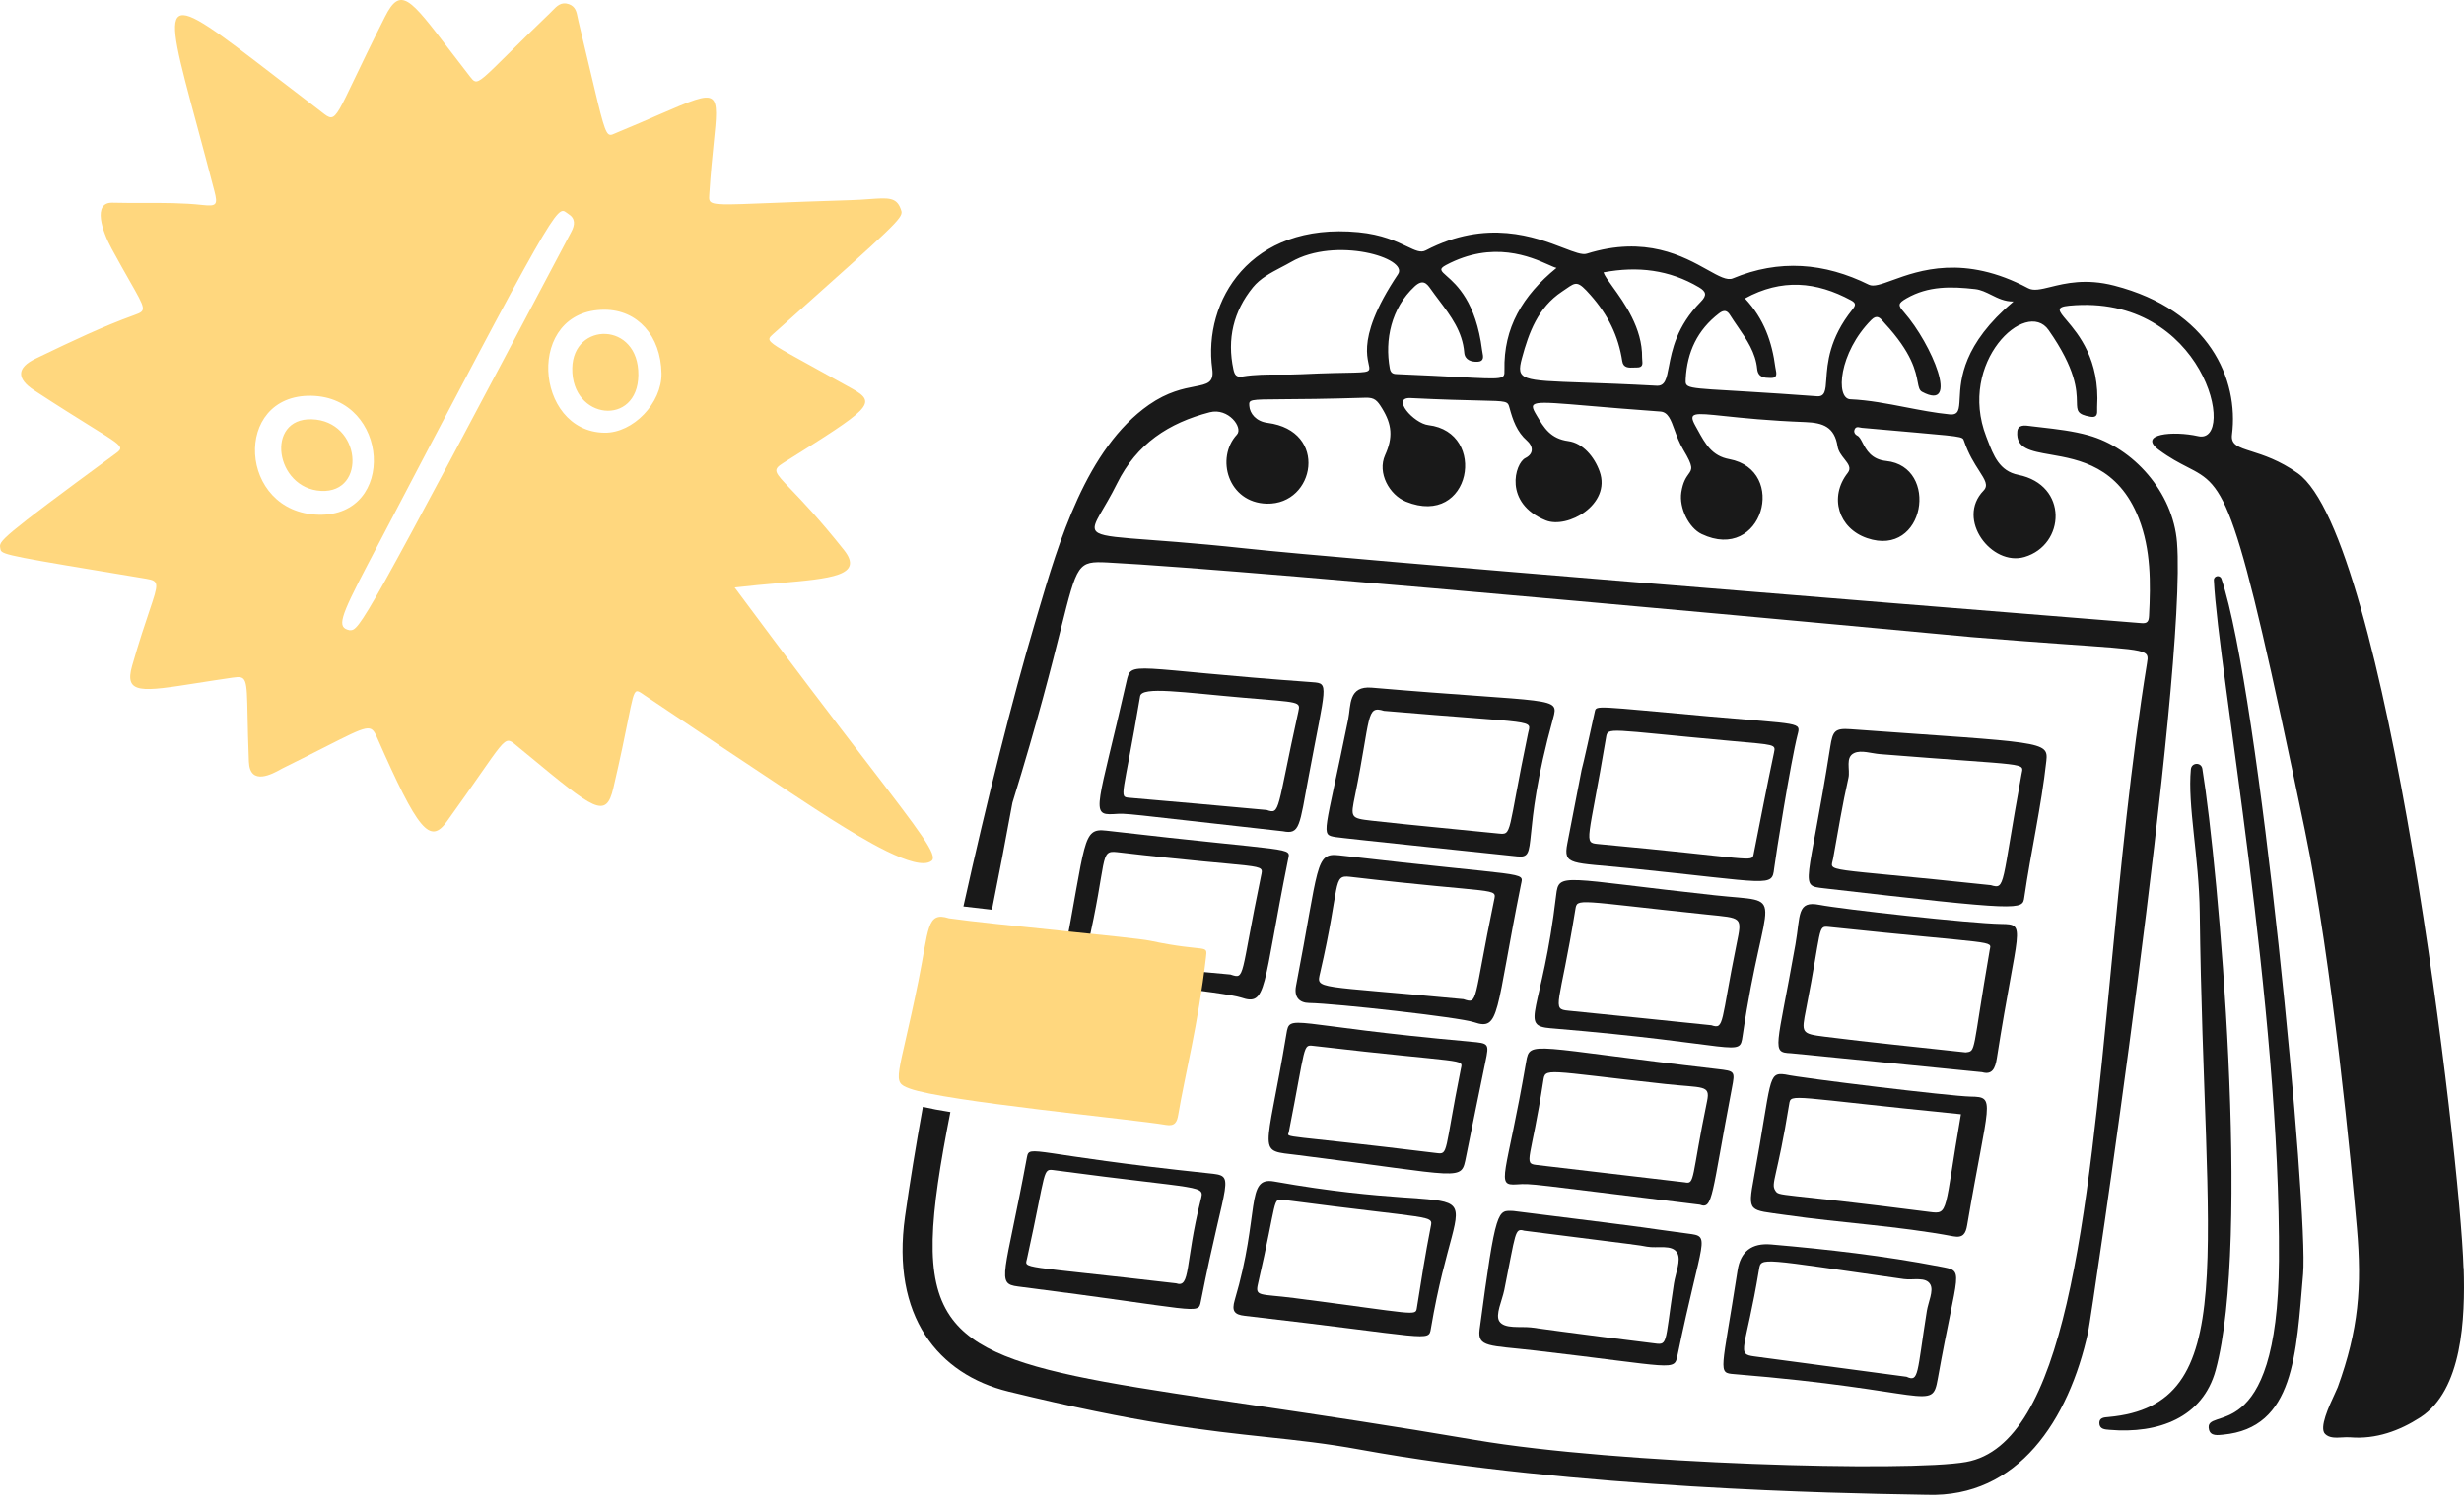 <svg width="80" height="49" viewBox="0 0 80 49" fill="none" xmlns="http://www.w3.org/2000/svg">
<path d="M71.879 18.837C71.873 18.691 72.078 18.654 72.125 18.793C73.36 22.453 74.954 39.315 74.776 41.364C74.551 43.961 74.496 46.36 72.178 46.579C72.008 46.595 71.774 46.632 71.721 46.416C71.522 45.595 73.952 47.139 73.992 40.93C74.046 32.682 72.019 21.752 71.879 18.837V18.837Z" fill="#191919"/>
<path d="M71.133 24.972C71.154 24.751 71.47 24.739 71.505 24.958C72.034 28.197 73.082 40.285 71.937 44.485C71.517 46.025 70.079 46.558 68.489 46.422C68.341 46.41 68.164 46.403 68.16 46.203C68.157 46.02 68.326 46.018 68.455 46.006C72.801 45.612 71.553 40.845 71.42 29.625C71.398 27.816 71.019 26.157 71.132 24.971L71.133 24.972Z" fill="#191919"/>
<path d="M60.086 23.675C66.308 24.123 66.512 24.047 66.44 24.704C66.276 26.192 65.938 27.652 65.724 29.131C65.664 29.548 65.699 29.585 59.22 28.84C58.391 28.745 58.703 28.817 59.425 24.243C59.506 23.73 59.574 23.638 60.086 23.675ZM64.637 28.738C65.121 28.88 64.969 28.771 65.632 25.144C65.707 24.73 65.957 24.879 61.036 24.483C60.757 24.461 60.434 24.345 60.207 24.446C59.899 24.582 60.078 24.981 60.014 25.258C59.818 26.122 59.676 26.999 59.518 27.872C59.432 28.347 59.026 28.139 64.637 28.738V28.738Z" fill="#191919"/>
<path d="M64.355 34.811C64.345 34.81 58.225 34.199 58.149 34.195C57.495 34.165 57.689 34.077 58.293 30.663C58.461 29.714 58.331 29.232 59.075 29.378C59.781 29.516 63.955 29.982 64.977 29.998C65.817 30.011 65.508 30.054 64.834 34.35C64.779 34.701 64.676 34.903 64.355 34.811V34.811ZM63.819 34.167C64.168 34.123 64.02 34.214 64.6 30.848C64.657 30.517 64.917 30.676 59.37 30.093C59.005 30.055 59.157 30.129 58.637 32.772C58.488 33.532 58.475 33.561 59.24 33.657C60.736 33.846 62.237 33.994 63.818 34.167L63.819 34.167Z" fill="#191919"/>
<path d="M58.362 23.857C58.143 24.712 57.649 27.807 57.603 28.194C57.53 28.817 57.505 28.658 52.922 28.19C51.012 27.995 50.746 28.108 50.888 27.384C51.727 23.097 50.984 26.74 51.779 23.105C51.825 22.89 51.787 22.929 55.498 23.26C58.489 23.526 58.47 23.437 58.362 23.858V23.857ZM56.936 27.732C57.154 26.634 57.365 25.535 57.597 24.439C57.657 24.158 57.645 24.186 56.194 24.054C52.15 23.688 52.203 23.589 52.143 23.952C51.573 27.355 51.392 27.356 51.893 27.403C56.924 27.87 56.88 28.011 56.936 27.732H56.936Z" fill="#191919"/>
<path d="M49.262 27.805C49.252 27.804 43.557 27.212 43.357 27.176C42.862 27.088 43.008 27.132 43.773 23.351C43.865 22.899 43.769 22.26 44.54 22.326C50.494 22.834 50.626 22.596 50.426 23.321C49.342 27.24 49.983 27.884 49.263 27.805H49.262ZM44.933 23.078C44.344 22.893 44.515 23.269 43.996 25.821C43.849 26.543 43.835 26.566 44.533 26.645C45.901 26.799 47.273 26.919 48.642 27.061C49.114 27.11 48.925 27.098 49.611 23.815C49.71 23.342 49.995 23.511 44.933 23.078V23.078Z" fill="#191919"/>
<path d="M57.963 34.885C58.48 35.003 63.329 35.591 63.983 35.602C64.823 35.616 64.56 35.707 63.869 39.777C63.823 40.05 63.735 40.199 63.418 40.139C61.614 39.8 59.778 39.706 57.964 39.444C56.781 39.274 56.734 39.383 56.947 38.223C57.531 35.036 57.381 34.803 57.963 34.885ZM63.667 36.175C58.104 35.623 58.149 35.484 58.091 35.843C57.705 38.234 57.489 38.415 57.636 38.648C57.772 38.861 57.652 38.703 62.647 39.347C63.283 39.429 63.112 39.381 63.667 36.175Z" fill="#191919"/>
<path d="M50.355 33.385C49.294 33.297 50.071 32.901 50.524 29.062C50.614 28.301 50.703 28.527 55.674 29.066C58.124 29.332 57.296 28.746 56.578 33.633C56.472 34.353 56.527 33.896 50.356 33.384L50.355 33.385ZM55.569 33.288C55.991 33.427 55.862 33.206 56.381 30.66C56.567 29.748 56.573 29.813 55.411 29.691C51.161 29.247 51.21 29.146 51.148 29.526C50.638 32.682 50.353 32.757 50.92 32.813C52.466 32.966 54.01 33.127 55.57 33.287L55.569 33.288Z" fill="#191919"/>
<path d="M49.383 28.712C48.54 32.903 48.712 33.477 47.855 33.187C47.38 33.026 43.361 32.578 42.505 32.564C42.184 32.559 42.008 32.372 42.079 32.007C42.836 28.088 42.687 27.677 43.479 27.769C49.673 28.487 49.47 28.279 49.383 28.713V28.712ZM47.517 32.441C48.001 32.599 47.819 32.557 48.507 29.238C48.598 28.796 48.681 29.035 43.832 28.467C43.245 28.398 43.532 28.688 42.862 31.582C42.733 32.14 42.669 31.976 47.517 32.44V32.441Z" fill="#191919"/>
<path d="M41.819 27.912C40.976 32.102 41.148 32.676 40.291 32.386C39.816 32.225 35.797 31.777 34.941 31.763C34.62 31.758 34.444 31.571 34.515 31.206C35.272 27.287 35.123 26.876 35.915 26.968C42.109 27.686 41.906 27.478 41.819 27.912V27.912ZM39.953 31.64C40.437 31.798 40.255 31.756 40.943 28.437C41.034 27.995 41.117 28.234 36.268 27.666C35.681 27.597 35.968 27.887 35.298 30.782C35.169 31.339 35.105 31.175 39.953 31.639V31.64Z" fill="#191919"/>
<path d="M55.19 39.112C49.55 38.425 49.764 38.419 49.242 38.453C48.537 38.5 48.906 38.218 49.55 34.473C49.673 33.755 49.701 34.007 55.755 34.708C56.331 34.775 56.336 34.774 56.231 35.323C55.562 38.826 55.62 39.276 55.19 39.112ZM54.705 38.387C55.037 38.46 54.91 38.241 55.425 35.746C55.534 35.214 55.301 35.328 54.068 35.193C50.116 34.761 50.174 34.651 50.106 35.096C49.711 37.657 49.449 37.772 49.88 37.821C51.467 38.004 53.055 38.192 54.705 38.387H54.705Z" fill="#191919"/>
<path d="M41.654 26.988C36.359 26.401 36.648 26.4 36.151 26.431C35.377 26.478 35.656 26.179 36.573 22.133C36.736 21.418 36.647 21.72 42.618 22.149C43.161 22.189 43.048 22.219 42.492 25.196C42.187 26.83 42.207 27.098 41.654 26.988ZM41.127 26.298C41.575 26.45 41.442 26.325 42.152 23.114C42.23 22.764 42.215 22.809 40.397 22.653C38.414 22.483 37.072 22.272 37.017 22.603C36.467 25.891 36.307 25.871 36.669 25.901C38.17 26.026 39.67 26.167 41.127 26.298H41.127Z" fill="#191919"/>
<path d="M56.304 44.613C55.755 44.569 55.901 44.566 56.414 41.249C56.51 40.629 56.874 40.348 57.506 40.403C59.343 40.562 61.173 40.77 62.985 41.12C63.818 41.281 63.563 41.132 62.914 44.768C62.72 45.848 62.657 45.128 56.304 44.613ZM61.904 44.7C62.304 44.881 62.234 44.605 62.56 42.561C62.607 42.27 62.784 41.913 62.675 41.706C62.535 41.44 62.111 41.57 61.815 41.527C57.134 40.865 57.18 40.801 57.111 41.216C56.673 43.865 56.349 43.958 56.965 44.039L61.905 44.699L61.904 44.7Z" fill="#191919"/>
<path d="M47.742 33.819C48.344 33.872 48.351 33.878 48.228 34.468C48.013 35.494 47.811 36.522 47.6 37.549C47.429 38.383 47.593 38.184 42.141 37.501C40.771 37.329 41.098 37.601 41.766 33.571C41.88 32.877 41.837 33.293 47.741 33.818L47.742 33.819ZM41.844 36.759C41.779 36.962 41.565 36.812 46.637 37.435C47.036 37.485 46.879 37.447 47.43 34.703C47.501 34.352 47.654 34.54 42.654 33.956C42.288 33.913 42.41 33.886 41.844 36.759L41.844 36.759Z" fill="#191919"/>
<path d="M39.238 38.092C40.163 38.19 39.798 38.126 38.988 42.253C38.899 42.707 38.967 42.518 33.052 41.768C32.323 41.676 32.627 41.435 33.343 37.567C33.422 37.14 33.527 37.492 39.238 38.092ZM38.183 41.665C38.664 41.831 38.467 41.03 38.98 38.972C39.111 38.448 39.168 38.652 34.244 37.994C33.83 37.938 33.993 37.92 33.347 40.852C33.267 41.211 33.016 41.063 38.184 41.665H38.183Z" fill="#191919"/>
<path d="M46.458 43.132C46.382 43.586 46.438 43.411 40.413 42.719C40.081 42.681 39.982 42.569 40.089 42.208C40.922 39.393 40.423 38.191 41.365 38.358C48.944 39.706 47.418 37.428 46.458 43.132H46.458ZM46.45 39.839C46.53 39.433 46.603 39.604 41.667 38.954C41.303 38.906 41.484 38.91 40.841 41.693C40.745 42.106 40.913 42.001 42.018 42.143C45.987 42.655 45.958 42.74 46.002 42.461C46.139 41.585 46.279 40.709 46.45 39.839Z" fill="#191919"/>
<path d="M49.139 39.317C54.805 40.02 52.76 39.781 54.801 40.05C55.571 40.151 55.272 40.105 54.465 44C54.354 44.533 54.419 44.378 49.839 43.846C48.351 43.674 47.961 43.75 48.039 43.162C48.572 39.163 48.622 39.298 49.139 39.317ZM49.485 39.956C49.174 39.864 49.219 40.01 48.839 41.886C48.768 42.232 48.542 42.687 48.681 42.899C48.847 43.151 49.351 43.058 49.711 43.097C49.72 43.098 51.142 43.3 53.629 43.604C54.174 43.671 54.03 43.754 54.349 41.669C54.401 41.332 54.588 40.916 54.456 40.679C54.293 40.388 53.81 40.538 53.469 40.474C53.156 40.416 53.452 40.458 49.485 39.956V39.956Z" fill="#191919"/>
<path fill-rule="evenodd" clip-rule="evenodd" d="M74.602 15.364C77.491 17.412 79.871 37.437 79.985 41.168L79.985 41.169L79.99 41.168C80.04 42.802 79.952 45.134 78.577 46.02C77.91 46.45 77.141 46.734 76.308 46.665C76.224 46.658 76.134 46.663 76.043 46.668C75.836 46.68 75.629 46.692 75.491 46.557C75.288 46.359 75.619 45.651 75.802 45.259C75.848 45.16 75.884 45.082 75.901 45.037C76.579 43.169 76.689 41.778 76.523 39.875C76.358 37.972 75.723 31.243 74.832 26.945C72.552 15.95 72.28 15.81 71.013 15.161C70.755 15.028 70.456 14.875 70.09 14.604C69.394 14.089 70.556 13.978 71.37 14.161C72.645 14.448 71.579 9.508 67.183 9.924C66.732 9.967 66.836 10.09 67.102 10.403C67.479 10.848 68.181 11.677 68.089 13.209C68.088 13.234 68.088 13.262 68.089 13.291C68.093 13.425 68.097 13.571 67.868 13.53C67.44 13.452 67.438 13.342 67.432 13.046C67.424 12.671 67.41 11.998 66.513 10.716C65.781 9.669 63.553 11.757 64.488 14.174C64.5 14.206 64.513 14.238 64.525 14.271C64.725 14.793 64.917 15.294 65.526 15.416C67.163 15.743 67.058 17.693 65.73 18.083C64.667 18.395 63.494 16.863 64.402 15.927C64.564 15.76 64.448 15.581 64.258 15.284C64.108 15.051 63.912 14.745 63.767 14.315C63.76 14.296 63.756 14.28 63.747 14.265C63.681 14.15 63.403 14.155 60.455 13.89C60.437 13.888 60.418 13.884 60.398 13.88C60.321 13.864 60.237 13.846 60.206 13.971C60.188 14.043 60.234 14.111 60.3 14.142C60.369 14.174 60.416 14.265 60.474 14.376C60.593 14.604 60.756 14.916 61.242 14.967C62.975 15.149 62.506 18.113 60.622 17.472C59.687 17.154 59.377 16.134 59.992 15.352C60.115 15.196 60.009 15.062 59.885 14.904C59.791 14.786 59.687 14.653 59.661 14.489C59.562 13.862 59.192 13.726 58.617 13.704C57.42 13.658 56.569 13.569 55.99 13.508C54.987 13.402 54.8 13.383 55.045 13.823C55.07 13.868 55.095 13.912 55.119 13.956C55.37 14.415 55.583 14.802 56.146 14.907C58.063 15.267 57.226 18.278 55.249 17.339C54.833 17.141 54.512 16.492 54.588 15.986C54.64 15.647 54.744 15.502 54.82 15.396C54.94 15.23 54.989 15.162 54.653 14.601C54.521 14.38 54.439 14.154 54.368 13.957C54.249 13.628 54.158 13.379 53.909 13.361C52.937 13.291 52.179 13.227 51.593 13.177C49.694 13.015 49.605 13.008 49.891 13.486L49.896 13.495C50.134 13.894 50.342 14.242 50.92 14.321C51.387 14.385 51.764 14.824 51.937 15.311C52.316 16.381 50.892 17.181 50.185 16.895C48.809 16.335 49.183 15.041 49.526 14.871C49.826 14.721 49.758 14.465 49.581 14.31C49.247 14.018 49.117 13.635 49.01 13.241C48.95 13.023 48.943 13.023 48.039 13.003C47.574 12.992 46.87 12.977 45.8 12.924C45.15 12.891 45.895 13.745 46.376 13.802C48.315 14.032 47.762 17.139 45.651 16.288C45.11 16.07 44.71 15.354 44.971 14.775C45.231 14.2 45.196 13.782 44.872 13.257C44.713 12.998 44.627 12.904 44.334 12.913C43.036 12.953 42.182 12.959 41.621 12.962C40.563 12.969 40.546 12.969 40.562 13.178C40.579 13.426 40.781 13.681 41.154 13.729C43.142 13.985 42.701 16.386 41.133 16.352C39.871 16.324 39.458 14.868 40.16 14.109C40.368 13.884 39.883 13.229 39.277 13.385C37.948 13.729 36.906 14.407 36.269 15.695C35.836 16.571 35.464 16.981 35.555 17.199C35.691 17.526 36.868 17.42 40.441 17.806C43.736 18.162 61.702 19.603 67.624 20.078C68.785 20.171 69.483 20.227 69.517 20.23C69.722 20.251 69.765 20.173 69.774 19.99C69.828 18.918 69.837 17.843 69.441 16.83C68.781 15.144 67.504 14.921 66.581 14.759C65.926 14.645 65.449 14.562 65.497 14.009C65.518 13.776 65.752 13.809 65.916 13.832C65.934 13.834 65.951 13.837 65.967 13.839C66.064 13.85 66.162 13.862 66.259 13.873C66.781 13.933 67.305 13.993 67.805 14.133C69.256 14.537 70.553 15.967 70.682 17.612C71.016 21.898 67.891 42.815 67.797 43.242C67.169 46.106 65.518 48.633 62.561 48.534C62.481 48.532 62.322 48.529 62.092 48.525C59.88 48.487 51.157 48.337 44.146 47.061C43.05 46.861 42.122 46.762 41.115 46.655C39.186 46.449 36.971 46.212 32.746 45.179C30.449 44.618 28.931 42.724 29.384 39.497C29.536 38.415 29.733 37.21 29.963 35.935C30.213 35.994 30.508 36.049 30.856 36.104C30.184 39.531 29.997 41.488 30.851 42.731C32.347 44.91 37.038 44.895 47.906 46.752C52.499 47.536 61.99 47.798 63.837 47.464C67.055 46.883 67.753 39.637 68.537 31.495C68.855 28.197 69.186 24.752 69.706 21.543C69.724 21.431 69.74 21.348 69.712 21.284C69.596 21.012 68.712 21.07 63.989 20.682L63.942 20.677C62.787 20.569 40.565 18.492 35.958 18.262L35.959 18.262C34.995 18.214 34.977 18.286 34.445 20.411C34.154 21.575 33.709 23.353 32.871 26.063C32.644 27.307 32.421 28.462 32.206 29.536C31.87 29.499 31.558 29.464 31.28 29.429C32.04 26.001 32.877 22.666 33.591 20.259C33.626 20.14 33.662 20.019 33.698 19.896C34.376 17.595 35.269 14.563 37.302 13.144C37.912 12.719 38.425 12.619 38.788 12.549C39.203 12.468 39.421 12.426 39.359 11.978C39.058 9.777 40.584 7.202 44.106 7.54C44.87 7.614 45.345 7.841 45.678 8C45.951 8.13 46.127 8.215 46.288 8.131C48.274 7.093 49.847 7.697 50.764 8.05C51.116 8.185 51.371 8.283 51.517 8.237C53.43 7.638 54.662 8.327 55.438 8.76C55.809 8.967 56.075 9.116 56.261 9.038C57.763 8.411 59.236 8.529 60.678 9.243C60.829 9.318 61.083 9.226 61.438 9.097C62.302 8.783 63.769 8.25 65.85 9.357C66.026 9.451 66.262 9.393 66.581 9.315C67.059 9.197 67.721 9.034 68.643 9.272C71.738 10.07 72.694 12.326 72.467 14.112C72.425 14.439 72.672 14.518 73.104 14.655C73.484 14.776 74.007 14.943 74.602 15.364ZM41.56 12.16C41.79 12.161 42.019 12.162 42.248 12.15C43.944 12.067 44.375 12.14 44.447 12.011C44.555 11.82 43.864 11.179 45.391 8.9C45.74 8.379 43.369 7.667 41.919 8.505C41.813 8.566 41.704 8.623 41.595 8.68C41.256 8.858 40.917 9.036 40.677 9.331C40.049 10.106 39.833 11.003 40.046 11.994C40.084 12.169 40.139 12.257 40.337 12.225C40.743 12.158 41.152 12.159 41.56 12.16ZM47.342 12.241C48.852 12.32 48.852 12.32 48.845 12.014L48.846 12.014C48.813 10.645 49.434 9.596 50.536 8.698C50.478 8.685 50.389 8.646 50.274 8.594C49.704 8.341 48.472 7.794 46.947 8.606C46.709 8.732 46.779 8.794 46.974 8.965C47.287 9.241 47.924 9.801 48.12 11.373C48.123 11.395 48.128 11.418 48.132 11.443C48.158 11.575 48.19 11.737 47.968 11.745C47.776 11.752 47.559 11.691 47.54 11.447C47.485 10.764 47.102 10.256 46.721 9.749C46.629 9.627 46.537 9.505 46.449 9.38C46.322 9.199 46.195 9.053 45.929 9.299C45.166 10.007 44.956 11.037 45.123 11.96C45.155 12.14 45.262 12.144 45.385 12.148C45.394 12.148 45.403 12.148 45.412 12.149C46.238 12.183 46.865 12.216 47.342 12.241ZM51.416 12.422C52.025 12.443 52.802 12.47 53.788 12.524C54.063 12.539 54.109 12.294 54.185 11.899C54.284 11.378 54.433 10.595 55.219 9.798C55.425 9.589 55.401 9.468 55.161 9.326C54.199 8.758 53.174 8.635 52.062 8.843C52.095 8.946 52.209 9.105 52.357 9.309C52.736 9.834 53.329 10.657 53.315 11.608C53.315 11.634 53.318 11.664 53.32 11.693C53.332 11.811 53.344 11.934 53.146 11.931C53.116 11.931 53.084 11.932 53.051 11.933C52.886 11.941 52.705 11.949 52.671 11.728C52.546 10.904 52.208 10.222 51.643 9.583C51.228 9.112 51.173 9.15 50.848 9.376C50.807 9.405 50.762 9.436 50.71 9.47C49.937 9.985 49.639 10.789 49.412 11.633C49.22 12.346 49.392 12.352 51.416 12.422ZM54.745 12.471C54.844 12.669 55.469 12.604 58.987 12.865L58.986 12.866C59.256 12.886 59.271 12.677 59.296 12.307C59.331 11.801 59.387 10.993 60.142 10.051C60.248 9.918 60.274 9.845 60.101 9.751C58.975 9.141 57.845 9.035 56.654 9.689C57.278 10.353 57.535 11.11 57.642 11.931C57.644 11.951 57.649 11.973 57.654 11.996C57.679 12.119 57.711 12.275 57.509 12.271C57.498 12.271 57.487 12.271 57.476 12.271C57.298 12.268 57.08 12.265 57.051 11.975C56.999 11.444 56.712 11.028 56.426 10.611C56.339 10.485 56.252 10.358 56.171 10.229C56.077 10.077 55.974 10.05 55.813 10.174C55.111 10.712 54.777 11.427 54.731 12.297C54.727 12.372 54.724 12.428 54.745 12.471ZM61.872 13.222C62.344 13.313 62.816 13.405 63.294 13.453L63.294 13.453C63.598 13.484 63.607 13.296 63.626 12.937C63.657 12.316 63.716 11.185 65.372 9.789C65.089 9.792 64.868 9.682 64.654 9.575C64.482 9.49 64.315 9.406 64.123 9.385C63.358 9.3 62.612 9.276 61.899 9.686C61.615 9.85 61.619 9.909 61.818 10.136C62.727 11.174 63.643 13.382 62.407 12.722C62.314 12.672 62.295 12.57 62.263 12.404C62.199 12.065 62.085 11.46 61.187 10.491C61.173 10.475 61.158 10.458 61.143 10.44C61.047 10.326 60.941 10.201 60.76 10.383C59.699 11.449 59.589 12.941 60.074 12.963C60.683 12.99 61.277 13.106 61.872 13.222Z" fill="#191919"/>
<path d="M30.811 29.814C32.235 30.018 36.817 30.431 37.336 30.541C39.202 30.937 39.209 30.628 39.154 31.092C38.903 33.248 38.473 34.896 38.255 36.191C38.215 36.43 38.145 36.572 37.855 36.522C36.828 36.342 30.661 35.757 29.533 35.341C28.919 35.114 29.168 35.056 29.819 31.846C30.161 30.162 30.078 29.579 30.811 29.814V29.814Z" fill="#FFD77E"/>
<path fill-rule="evenodd" clip-rule="evenodd" d="M25.426 15.033C28.253 13.26 28.511 13.091 27.667 12.619L27.668 12.62C27.111 12.308 26.662 12.061 26.302 11.863C25.261 11.29 24.967 11.129 24.98 10.999C24.985 10.948 25.038 10.901 25.11 10.837L25.133 10.817L25.645 10.36C28.985 7.376 29.311 7.085 29.269 6.863C29.264 6.839 29.256 6.816 29.246 6.79L29.239 6.773C29.101 6.401 28.828 6.421 28.234 6.464C28.056 6.477 27.849 6.492 27.608 6.499C26.505 6.532 25.666 6.566 25.028 6.591C23.501 6.652 23.126 6.668 23.044 6.52C23.017 6.472 23.022 6.406 23.028 6.319C23.029 6.305 23.03 6.29 23.031 6.274C23.072 5.615 23.128 5.076 23.172 4.642C23.259 3.804 23.305 3.362 23.12 3.22C22.915 3.062 22.423 3.276 21.384 3.727C21.009 3.89 20.564 4.084 20.035 4.302C20.01 4.312 19.988 4.322 19.966 4.332C19.9 4.362 19.849 4.385 19.803 4.376C19.648 4.349 19.557 3.963 19.156 2.267L19.156 2.266C19.053 1.829 18.929 1.304 18.778 0.676C18.769 0.641 18.762 0.604 18.755 0.569C18.719 0.385 18.684 0.211 18.469 0.135C18.224 0.048 18.081 0.196 17.941 0.34C17.917 0.365 17.893 0.39 17.869 0.413C17.277 0.982 16.836 1.418 16.503 1.748C15.775 2.469 15.563 2.679 15.424 2.639C15.366 2.622 15.321 2.564 15.257 2.482L15.251 2.474C15.002 2.154 14.781 1.865 14.583 1.606C13.31 -0.06 13.005 -0.459 12.499 0.545C12.06 1.414 11.748 2.068 11.515 2.553C11.069 3.486 10.921 3.797 10.752 3.808C10.668 3.813 10.58 3.744 10.447 3.64C10.418 3.618 10.388 3.594 10.356 3.569C9.855 3.188 9.401 2.839 8.992 2.524C7.073 1.047 6.122 0.315 5.806 0.528C5.496 0.736 5.797 1.855 6.396 4.073C6.563 4.695 6.754 5.403 6.961 6.202C7.077 6.647 7.033 6.706 6.584 6.657C5.944 6.586 5.301 6.588 4.659 6.59C4.323 6.59 3.988 6.591 3.652 6.582C2.99 6.563 3.325 7.524 3.621 8.066C3.859 8.505 4.053 8.846 4.205 9.113C4.747 10.065 4.758 10.085 4.364 10.228C3.324 10.603 2.328 11.081 1.332 11.559L1.157 11.643C0.54 11.938 0.532 12.294 1.109 12.672C1.927 13.207 2.527 13.58 2.956 13.847C3.677 14.295 3.917 14.444 3.903 14.563C3.896 14.622 3.825 14.673 3.72 14.751L3.719 14.751C-0.041 17.513 -0.031 17.567 0.007 17.789L0.009 17.801L0.011 17.811C0.013 17.827 0.016 17.842 0.02 17.856C0.074 18.015 0.424 18.073 4.685 18.779L4.75 18.79C5.179 18.861 5.15 18.945 4.848 19.842C4.712 20.245 4.52 20.812 4.29 21.616C4.022 22.551 4.607 22.459 6.41 22.175C6.747 22.122 7.127 22.062 7.551 22.001C8.012 21.934 8.013 22.004 8.038 23.244C8.046 23.621 8.056 24.107 8.081 24.731C8.114 25.534 8.861 25.117 9.113 24.977C9.139 24.962 9.16 24.951 9.174 24.944C9.734 24.668 10.183 24.44 10.545 24.256C11.987 23.524 12.044 23.495 12.242 23.945C13.575 26.975 13.961 27.433 14.51 26.669C14.973 26.026 15.319 25.529 15.583 25.15C16.176 24.297 16.356 24.04 16.517 24.05C16.587 24.055 16.654 24.11 16.75 24.189L16.756 24.195C16.887 24.302 17.011 24.405 17.13 24.503L17.132 24.504C19.3 26.297 19.676 26.608 19.914 25.585C20.148 24.582 20.289 23.881 20.386 23.399C20.525 22.706 20.573 22.468 20.672 22.444C20.724 22.432 20.79 22.478 20.891 22.547L20.91 22.561C20.919 22.567 26.028 25.998 26.962 26.58L27.062 26.642C27.928 27.183 29.749 28.321 30.243 27.951C30.468 27.782 29.888 27.026 28.136 24.744C27.123 23.425 25.719 21.595 23.852 19.074C24.357 19.014 24.838 18.972 25.278 18.933C26.986 18.783 28.062 18.689 27.4 17.855C26.603 16.852 26.035 16.259 25.676 15.885C25.136 15.321 25.073 15.255 25.426 15.033ZM11.36 20.461L11.349 20.461C10.935 20.371 11.018 20.086 11.948 18.309C18.052 6.649 18.081 6.67 18.393 6.904C18.41 6.917 18.428 6.931 18.448 6.943C18.691 7.092 18.667 7.303 18.55 7.524C11.711 20.459 11.676 20.459 11.36 20.461ZM10.111 12.85C7.532 12.8 7.734 16.654 10.347 16.712C12.887 16.768 12.651 12.9 10.111 12.85ZM10.428 15.938C8.927 15.864 8.603 13.571 10.118 13.613C11.735 13.658 11.917 16.011 10.428 15.938ZM21.477 12.124C21.493 13.085 20.555 14.061 19.628 14.049V14.049C17.336 14.018 17.05 10.052 19.628 10.056C20.7 10.058 21.457 10.903 21.477 12.124ZM20.726 12.175C20.71 13.862 18.55 13.642 18.58 11.955C18.606 10.437 20.742 10.434 20.726 12.175Z" fill="#FFD77E"/>
</svg>
